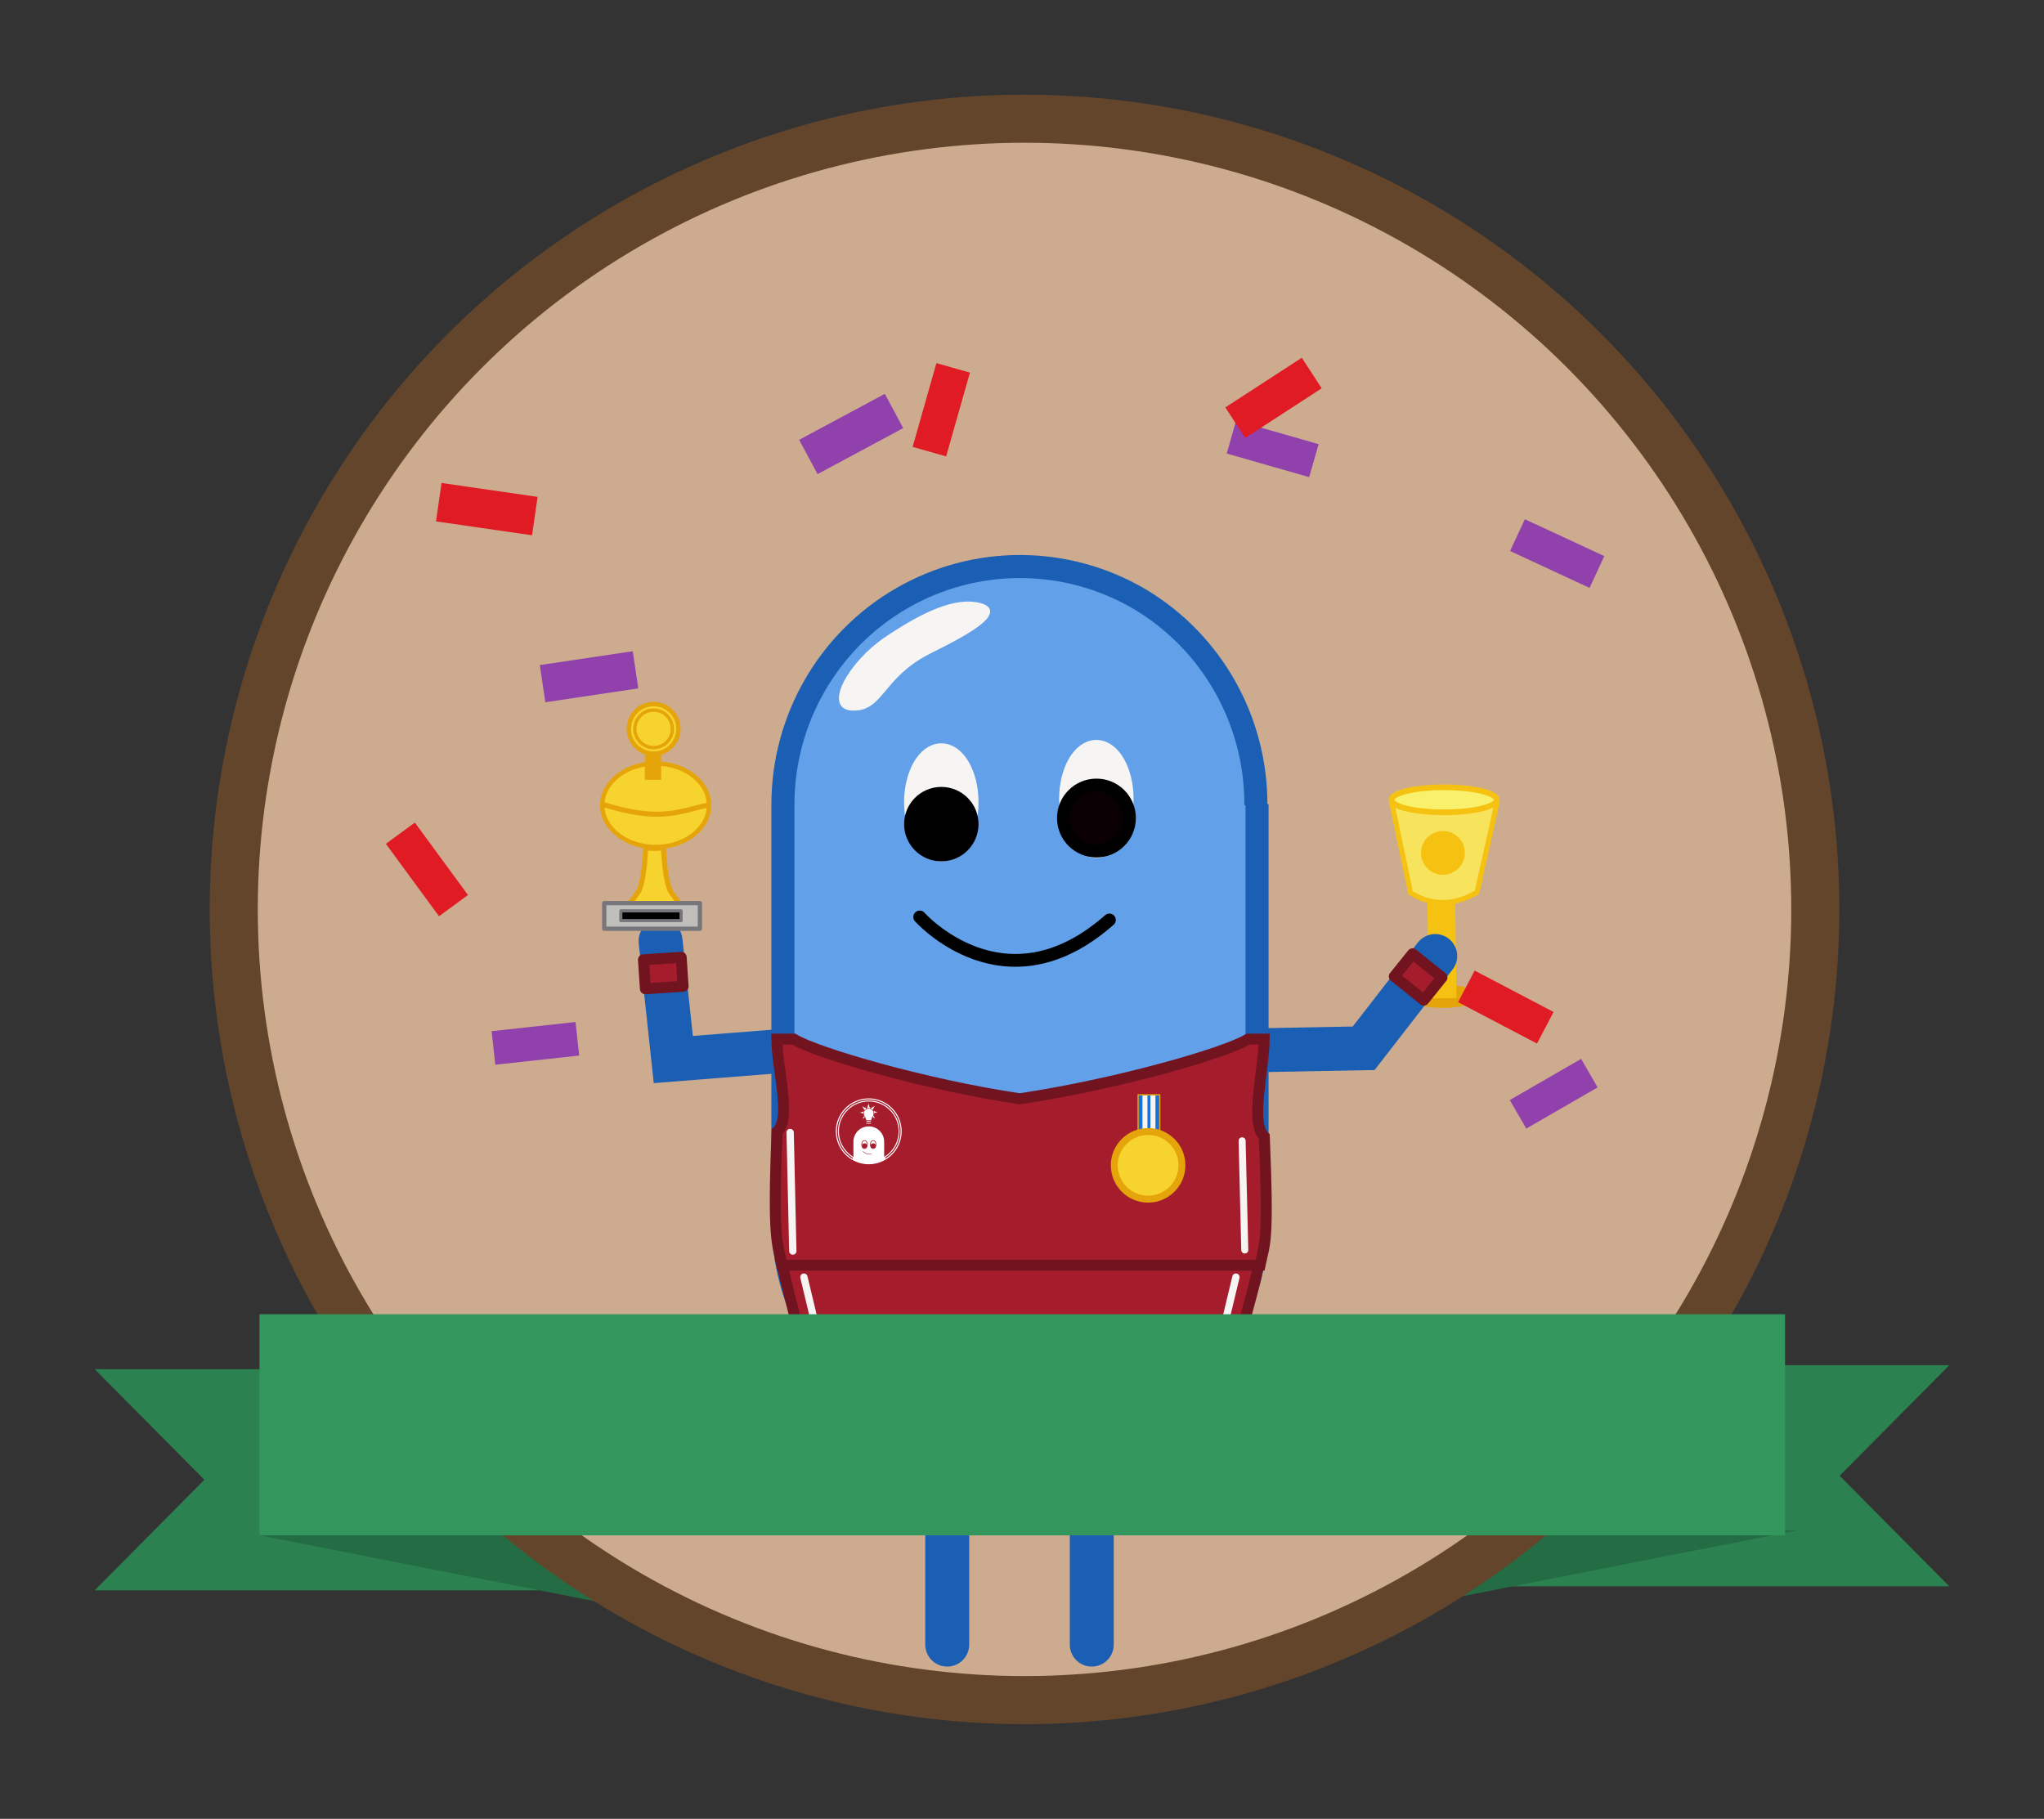 <?xml version="1.0" encoding="UTF-8" standalone="no"?>
<svg
   xmlns:osb="http://www.openswatchbook.org/uri/2009/osb"
   xmlns:dc="http://purl.org/dc/elements/1.1/"
   xmlns:cc="http://creativecommons.org/ns#"
   xmlns:rdf="http://www.w3.org/1999/02/22-rdf-syntax-ns#"
   xmlns:svg="http://www.w3.org/2000/svg"
   xmlns="http://www.w3.org/2000/svg"
   xmlns:sodipodi="http://sodipodi.sourceforge.net/DTD/sodipodi-0.dtd"
   xmlns:inkscape="http://www.inkscape.org/namespaces/inkscape"
   sodipodi:docname="original.svg"
   inkscape:version="1.0 (4035a4fb49, 2020-05-01)"
   id="svg8"
   version="1.1"
   viewBox="0 0 107.943 96.061"
   height="96.061mm"
   width="107.943mm">
  <rect x="0" y="0" width="107.943" height="96.061" fill="#333333" stroke="none"/>
  <defs
     id="defs2">
    <linearGradient
       gradientTransform="matrix(0.265,0,0,0.265,-3.19,2.083)"
       id="linearGradient1052"
       osb:paint="solid">
      <stop
         style="stop-color:#32965d;stop-opacity:1;"
         offset="0"
         id="stop1050" />
    </linearGradient>
    <linearGradient
       id="linearGradient1046"
       osb:paint="solid">
      <stop
         style="stop-color:#68a357;stop-opacity:1;"
         offset="0"
         id="stop1044" />
    </linearGradient>
    <linearGradient
       id="linearGradient1040"
       osb:paint="solid">
      <stop
         style="stop-color:#a6b07e;stop-opacity:1;"
         offset="0"
         id="stop1038" />
    </linearGradient>
    <linearGradient
       id="linearGradient1034"
       osb:paint="solid">
      <stop
         style="stop-color:#bca371;stop-opacity:1;"
         offset="0"
         id="stop1032" />
    </linearGradient>
    <linearGradient
       id="linearGradient1028"
       osb:paint="solid">
      <stop
         style="stop-color:#c97064;stop-opacity:1;"
         offset="0"
         id="stop1026" />
    </linearGradient>
    <inkscape:path-effect
       effect="simplify"
       id="path-effect1564"
       is_visible="true"
       lpeversion="1"
       steps="1"
       threshold="0.001"
       smooth_angles="360"
       helper_size="0"
       simplify_individual_paths="false"
       simplify_just_coalesce="false" />
    <inkscape:path-effect
       effect="simplify"
       id="path-effect1534"
       is_visible="true"
       lpeversion="1"
       steps="1"
       threshold="0.001"
       smooth_angles="360"
       helper_size="0"
       simplify_individual_paths="false"
       simplify_just_coalesce="false" />
    <inkscape:path-effect
       effect="simplify"
       id="path-effect1530"
       is_visible="true"
       lpeversion="1"
       steps="1"
       threshold="0.001"
       smooth_angles="360"
       helper_size="0"
       simplify_individual_paths="false"
       simplify_just_coalesce="false" />
    <inkscape:path-effect
       effect="simplify"
       id="path-effect1526"
       is_visible="true"
       lpeversion="1"
       steps="1"
       threshold="0.001"
       smooth_angles="360"
       helper_size="0"
       simplify_individual_paths="false"
       simplify_just_coalesce="false" />
    <inkscape:path-effect
       effect="simplify"
       id="path-effect1522"
       is_visible="true"
       lpeversion="1"
       steps="1"
       threshold="0.001"
       smooth_angles="360"
       helper_size="0"
       simplify_individual_paths="false"
       simplify_just_coalesce="false" />
    <linearGradient
       id="linearGradient1758"
       gradientTransform="matrix(0.265,0,0,0.265,-2.255,2.083)">
      <stop
         id="stop1756"
         offset="0"
         style="stop-color:#f2cee6;stop-opacity:1;" />
    </linearGradient>
    <linearGradient
       id="linearGradient1752"
       gradientTransform="matrix(0.442,0,0,0.45,5.902,-0.022)">
      <stop
         id="stop1750"
         offset="0"
         style="stop-color:#e8dcb9;stop-opacity:1;" />
    </linearGradient>
    <linearGradient
       id="linearGradient1746"
       gradientTransform="matrix(0.151,0,0,0.151,28.945,17.424)">
      <stop
         id="stop1744"
         offset="0"
         style="stop-color:#c3dbc5;stop-opacity:1;" />
    </linearGradient>
    <linearGradient
       id="linearGradient1740"
       gradientTransform="matrix(0.006,0,0,0.006,-1.542,2.759)">
      <stop
         id="stop1738"
         offset="0"
         style="stop-color:#7798ab;stop-opacity:1;" />
    </linearGradient>
    <linearGradient
       id="linearGradient1734"
       gradientTransform="matrix(0.57,0,0,0.57,0.125,-10.284)">
      <stop
         id="stop1732"
         offset="0"
         style="stop-color:#0d1b1e;stop-opacity:1;" />
    </linearGradient>
    <inkscape:path-effect
       effect="simplify"
       id="path-effect1286"
       is_visible="true"
       lpeversion="1"
       steps="1"
       threshold="0.001"
       smooth_angles="360"
       helper_size="0"
       simplify_individual_paths="false"
       simplify_just_coalesce="false" />
    <inkscape:path-effect
       effect="simplify"
       id="path-effect1205"
       is_visible="true"
       lpeversion="1"
       steps="1"
       threshold="0.001"
       smooth_angles="360"
       helper_size="0"
       simplify_individual_paths="false"
       simplify_just_coalesce="false" />
    <inkscape:path-effect
       simplify_just_coalesce="false"
       simplify_individual_paths="false"
       helper_size="0"
       smooth_angles="360"
       threshold="0.001"
       steps="1"
       lpeversion="1"
       is_visible="true"
       id="path-effect1276"
       effect="simplify" />
    <inkscape:path-effect
       simplify_just_coalesce="false"
       simplify_individual_paths="false"
       helper_size="0"
       smooth_angles="360"
       threshold="0.001"
       steps="1"
       lpeversion="1"
       is_visible="true"
       id="path-effect1265"
       effect="simplify" />
    <clipPath
       id="clipPath857"
       clipPathUnits="userSpaceOnUse">
      <circle
         r="40.491"
         cy="50.113"
         cx="50.915"
         id="circle859"
         style="fill:#cdab8f;fill-rule:evenodd;stroke-width:0.822;stroke-linecap:round;paint-order:stroke fill markers" />
    </clipPath>
    <clipPath
       id="clipPath863"
       clipPathUnits="userSpaceOnUse">
      <circle
         r="40.491"
         cy="50.113"
         cx="50.915"
         id="circle865"
         style="fill:#cdab8f;fill-rule:evenodd;stroke-width:0.822;stroke-linecap:round;paint-order:stroke fill markers" />
    </clipPath>
    <inkscape:path-effect
       effect="simplify"
       id="path-effect1279"
       is_visible="true"
       lpeversion="1"
       steps="1"
       threshold="0.001"
       smooth_angles="360"
       helper_size="0"
       simplify_individual_paths="false"
       simplify_just_coalesce="false" />
    <inkscape:path-effect
       simplify_just_coalesce="false"
       simplify_individual_paths="false"
       helper_size="0"
       smooth_angles="360"
       threshold="0.001"
       steps="1"
       lpeversion="1"
       is_visible="true"
       id="path-effect1275"
       effect="simplify" />
    <linearGradient
       id="linearGradient1155">
      <stop
         id="stop1153"
         offset="0"
         style="stop-color:#cccccc;stop-opacity:1;" />
    </linearGradient>
    <linearGradient
       gradientTransform="matrix(0.268,0,0,0.127,-1.365,12.51)"
       id="linearGradient1149">
      <stop
         id="stop1147"
         offset="0"
         style="stop-color:#878787;stop-opacity:1;" />
    </linearGradient>
    <linearGradient
       gradientTransform="matrix(0.268,0,0,0.127,-1.365,12.51)"
       id="linearGradient1143">
      <stop
         id="stop1141"
         offset="0"
         style="stop-color:#dddddd;stop-opacity:1;" />
    </linearGradient>
    <linearGradient
       id="linearGradient1137">
      <stop
         id="stop1135"
         offset="0"
         style="stop-color:#1fe633;stop-opacity:1;" />
    </linearGradient>
    <linearGradient
       id="linearGradient1131">
      <stop
         id="stop1129"
         offset="0"
         style="stop-color:#77ff77;stop-opacity:1;" />
    </linearGradient>
    <clipPath
       id="clipPath1270"
       clipPathUnits="userSpaceOnUse">
      <path
         style="fill:#5e5c64;stroke:none;stroke-width:0.265px;stroke-linecap:butt;stroke-linejoin:miter;stroke-opacity:1"
         d="M 5.88,63.209 32.072,28.598 78.711,93.678 27.395,97.286 Z"
         id="path1272"
         clip-path="url(#clipPath857)" />
    </clipPath>
    <clipPath
       id="clipPath1281"
       clipPathUnits="userSpaceOnUse">
      <path
         style="fill:#77767b;stroke:none;stroke-width:0.265px;stroke-linecap:butt;stroke-linejoin:miter;stroke-opacity:1"
         d="M 62.541,19.644 35.28,92.208 115.06,77.241 Z"
         id="path1283"
         clip-path="url(#clipPath863)" />
    </clipPath>
    <linearGradient
       id="linearGradient966"
       gradientTransform="matrix(-0.265,0,0,0.265,73.142,44.548)">
      <stop
         style="stop-color:#acc12f;stop-opacity:1;"
         offset="0"
         id="stop964" />
    </linearGradient>
    <linearGradient
       id="linearGradient960"
       gradientTransform="matrix(-1,0,0,1,153.913,-3.2291675e-6)">
      <stop
         style="stop-color:#96a13a;stop-opacity:1;"
         offset="0"
         id="stop958" />
    </linearGradient>
    <linearGradient
       id="linearGradient954"
       gradientTransform="matrix(-1,0,0,1,153.913,-3.2291675e-6)">
      <stop
         style="stop-color:#6c7d47;stop-opacity:1;"
         offset="0"
         id="stop952" />
    </linearGradient>
    <linearGradient
       id="linearGradient948">
      <stop
         style="stop-color:#575c55;stop-opacity:1;"
         offset="0"
         id="stop946" />
    </linearGradient>
    <linearGradient
       id="linearGradient942"
       gradientTransform="matrix(-3.78,0,0,3.78,437.583,-169.619)">
      <stop
         style="stop-color:#45425a;stop-opacity:1;"
         offset="0"
         id="stop940" />
    </linearGradient>
    <clipPath
       clipPathUnits="userSpaceOnUse"
       id="clipPath1148">
      <path
         sodipodi:nodetypes="ccccccccccccc"
         d="m 54.658,94.176 -6.288,9.436 4.494,2.585 1.298,-2.14 0.111,10.672 h 22.684 22.684 l 0.111,-10.672 1.297,2.14 4.494,-2.585 -6.122,-9.436 -22.464,2.9 z"
         style="fill:url(#linearGradient960);stroke:url(#linearGradient954);stroke-width:1;stroke-linecap:butt;stroke-linejoin:miter;stroke-miterlimit:4;stroke-dasharray:none;stroke-opacity:1"
         id="path1150" />
    </clipPath>
    <clipPath
       clipPathUnits="userSpaceOnUse"
       id="clipPath1279">
      <circle
         r="40.491"
         cy="50.113"
         cx="50.915"
         id="circle1281"
         style="fill:#99c1f1;fill-rule:evenodd;stroke-width:0.822;stroke-linecap:round;paint-order:stroke fill markers" />
    </clipPath>
    <clipPath
       clipPathUnits="userSpaceOnUse"
       id="clipPath1291">
      <circle
         r="40.491"
         cy="50.113"
         cx="50.915"
         id="circle1293"
         style="fill:#99c1f1;fill-rule:evenodd;stroke-width:0.822;stroke-linecap:round;paint-order:stroke fill markers" />
    </clipPath>
    <clipPath
       clipPathUnits="userSpaceOnUse"
       id="clipPath994">
      <path
         sodipodi:nodetypes="ccccccccccc"
         d="M 55.993,94.529 54.871,94.548 c -0.299,9.629 -0.292,15.684 0.364,20.18 h 21.722 21.827 c 0.82,-4.099 0.71,-10.551 0.411,-20.18 l -1.156,-0.019 -0.167,2.439 c -0.984,3.846 -12.928,3.192 -20.915,3.537 -7.987,-0.345 -19.931,0.309 -20.914,-3.537 z"
         style="fill:url(#linearGradient1740);stroke:#496677;stroke-width:1;stroke-linecap:butt;stroke-linejoin:miter;stroke-miterlimit:4;stroke-dasharray:none;stroke-opacity:1"
         id="path996" />
    </clipPath>
  </defs>
  <sodipodi:namedview
     fit-margin-bottom="5"
     fit-margin-right="5"
     fit-margin-left="5"
     fit-margin-top="5"
     inkscape:window-maximized="1"
     inkscape:window-y="-8"
     inkscape:window-x="-8"
     inkscape:window-height="1017"
     inkscape:window-width="1920"
     inkscape:guide-bbox="true"
     showguides="true"
     showgrid="false"
     inkscape:document-rotation="0"
     inkscape:current-layer="layer1"
     inkscape:document-units="mm"
     inkscape:cy="194.98127"
     inkscape:cx="62.353192"
     inkscape:zoom="1.4142136"
     inkscape:pageshadow="2"
     inkscape:pageopacity="0.0"
     borderopacity="1.0"
     bordercolor="#666666"
     pagecolor="#ffffff"
     id="base" />
  <g
     transform="translate(3.19,-2.083)"
     id="layer1"
     inkscape:groupmode="layer"
     inkscape:label="Ebene 1">
    <path
       d="m 99.753,74.185 -5.793,5.84 5.793,5.84 h -23.463 v -11.679 z"
       fill="#c01c28"
       style="fill:#2b8250;fill-opacity:1;paint-order:stroke fill markers"
       id="path861" />
    <path
       style="fill:#246c43;fill-opacity:1"
       d="m 91.746,82.904 -17.67,3.474 v -3.474 z"
       fill="#a51d2d"
       id="path863" />
    <path
       d="m 1.81,74.395 5.793,5.84 -5.793,5.84 H 25.273 v -11.679 z"
       fill="#c01c28"
       style="fill:#2b8250;fill-opacity:1;paint-order:stroke fill markers"
       id="path857" />
    <path
       style="fill:#246c43;fill-opacity:1"
       d="m 10.513,83.171 17.67,3.474 v -3.474 z"
       fill="#a51d2d"
       id="path859" />
    <circle
       r="43.03"
       cy="50.113"
       cx="50.915"
       id="path841"
       style="fill:#63452c;fill-opacity:1;fill-rule:evenodd;stroke-width:0.873;stroke-linecap:round;paint-order:stroke fill markers" />
    <circle
       r="40.491"
       style="fill:#cdab8f;fill-opacity:1;fill-rule:evenodd;stroke:none;stroke-width:0.822;stroke-linecap:round;paint-order:stroke fill markers"
       id="circle843"
       cx="50.915"
       cy="50.113" />
    <g
       style="display:inline"
       id="layer3"
       inkscape:label="Pants"
       transform="matrix(0.507,0,0,0.507,-48.577,-28.629)" />
    <g
       id="g1185">
      <ellipse
         style="fill:#e5a50a;fill-opacity:1;fill-rule:evenodd;stroke:none;stroke-width:3.478;stroke-linecap:round;stroke-linejoin:round;stroke-miterlimit:4;stroke-dasharray:none"
         id="path1164"
         cx="73.018"
         cy="54.702"
         rx="1.926"
         ry="0.612" />
      <path
         style="fill:#f5c211;stroke:#f5c211;stroke-width:1.465;stroke-linecap:butt;stroke-linejoin:miter;stroke-miterlimit:4;stroke-dasharray:none;stroke-opacity:1"
         d="m 72.927,49.691 0.066,5.11"
         id="path1162" />
      <path
         style="fill:#f8e45c;stroke:#f5c211;stroke-width:0.265px;stroke-linecap:butt;stroke-linejoin:miter;stroke-opacity:1"
         d="m 70.319,44.533 0.982,4.701 c 1.169,0.737 2.339,0.65 3.508,-0.023 l 1.052,-4.701 z"
         id="path1160"
         sodipodi:nodetypes="ccccc" />
      <ellipse
         style="fill:#f9f06b;fill-opacity:1;fill-rule:evenodd;stroke:#f5c211;stroke-width:0.3;stroke-linecap:round;stroke-linejoin:round;stroke-miterlimit:4;stroke-dasharray:none"
         id="path1156"
         cx="73.074"
         cy="44.324"
         rx="2.778"
         ry="0.661" />
      <circle
         style="fill:#f5c211;fill-opacity:1;fill-rule:evenodd;stroke:none;stroke-width:1.465;stroke-linecap:round;stroke-linejoin:round;stroke-miterlimit:4;stroke-dasharray:none"
         id="path1174"
         cx="73.01"
         cy="47.128"
         r="1.158" />
    </g>
    <g
       transform="matrix(0.58,0,0,0.58,28.114,28.326)"
       id="g1154">
      <g
         inkscape:label="Body"
         id="layer1-1"
         style="display:inline"
         transform="translate(-38.136,-44.878)">
        <path
           sodipodi:nodetypes="ccc"
           id="path72"
           d="M 55.976,95.281 45.469,96.113 44.309,85.317"
           style="fill:none;stroke:#1a5fb4;stroke-width:4;stroke-linecap:round;stroke-linejoin:miter;stroke-miterlimit:4;stroke-dasharray:none;stroke-opacity:1" />
        <path
           style="fill:none;stroke:#1a5fb4;stroke-width:4;stroke-linecap:round;stroke-linejoin:miter;stroke-miterlimit:4;stroke-dasharray:none;stroke-opacity:1"
           d="m 97.932,95.281 10.393,-0.194 6.517,-8.402"
           id="path897"
           sodipodi:nodetypes="ccc" />
        <path
           id="path903"
           d="m 70.408,131.121 v 18.268"
           style="fill:none;stroke:#1a5fb4;stroke-width:4;stroke-linecap:round;stroke-linejoin:miter;stroke-miterlimit:4;stroke-dasharray:none;stroke-opacity:1" />
        <path
           style="fill:none;stroke:#1a5fb4;stroke-width:4;stroke-linecap:round;stroke-linejoin:miter;stroke-miterlimit:4;stroke-dasharray:none;stroke-opacity:1"
           d="m 83.571,131.121 v 18.268"
           id="path905" />
        <path
           d="M 66.295,54.094 C 59.585,57.96 55.447,65.139 55.447,72.912 v 37.725 c -1.26e-4,7.705 4.067,14.832 10.684,18.724 6.676,3.926 14.932,3.962 21.641,0.095 6.71,-3.867 10.848,-11.046 10.848,-18.819 V 72.912 h -0.108 C 98.535,65.229 94.512,58.107 87.936,54.189 81.26,50.263 73.004,50.227 66.295,54.094 Z"
           style="fill:#62a0ea;stroke:#1a5fb4;stroke-width:2.099;stroke-linecap:round;stroke-linejoin:bevel;stroke-miterlimit:4;stroke-dasharray:none;stroke-opacity:1"
           id="path1031"
           sodipodi:nodetypes="cccssccccc" />
        <path
           sodipodi:nodetypes="sssss"
           d="m 68.584,59.1 c -4.216,2.213 -4.137,5.204 -6.849,5.069 -2.436,-0.121 -0.148,-4.19 3.137,-6.4 3.442,-2.315 6.368,-3.649 8.551,-3.052 2.817,0.771 -3.336,3.593 -4.838,4.382 z"
           style="fill:#f6f5f4;fill-opacity:1;stroke:#f6f5f4;stroke-width:0.335;stroke-linecap:round;stroke-linejoin:bevel;stroke-miterlimit:4;stroke-dasharray:none;stroke-opacity:1"
           id="path1061" />
      </g>
      <g
         style="display:inline"
         id="layer4"
         inkscape:label="Face">
        <g
           style="display:inline"
           transform="translate(-41.279,-41.35)"
           id="g1049">
          <path
             style="fill:none;stroke:#000000;stroke-width:1.165;stroke-linecap:round;stroke-linejoin:miter;stroke-miterlimit:4;stroke-dasharray:none;stroke-opacity:1"
             d="m 71.048,79.603 c 0,0 7.724,8.706 17.27,0.27"
             id="path1033" />
          <g
             id="g1047">
            <g
               id="g1039">
              <ellipse
                 cy="69.163"
                 cx="73.014"
                 id="ellipse1035"
                 style="fill:#f6f5f4;fill-opacity:1;stroke:#f6f5f4;stroke-width:1.459;stroke-linecap:round;stroke-linejoin:bevel;stroke-miterlimit:4;stroke-dasharray:none;stroke-opacity:1"
                 rx="2.659"
                 ry="4.644" />
              <circle
                 style="fill:#000000;fill-opacity:1;stroke:#000000;stroke-width:1.165;stroke-linecap:round;stroke-linejoin:bevel;stroke-miterlimit:4;stroke-dasharray:none;stroke-opacity:1"
                 id="circle1037"
                 cx="73.014"
                 cy="71.147"
                 r="2.806" />
            </g>
            <g
               id="g1045">
              <ellipse
                 ry="4.644"
                 rx="2.659"
                 style="fill:#f6f5f4;fill-opacity:1;stroke:#f6f5f4;stroke-width:1.459;stroke-linecap:round;stroke-linejoin:bevel;stroke-miterlimit:4;stroke-dasharray:none;stroke-opacity:1"
                 id="ellipse1041"
                 cx="87.131"
                 cy="68.854" />
              <circle
                 style="fill:#0a0003;fill-opacity:1;stroke:#000000;stroke-width:1.165;stroke-linecap:round;stroke-linejoin:bevel;stroke-miterlimit:4;stroke-dasharray:none;stroke-opacity:1"
                 id="circle1043"
                 cx="87.139"
                 cy="70.593"
                 r="3.007" />
            </g>
          </g>
        </g>
      </g>
      <g
         id="layer2"
         inkscape:label="Shirt"
         style="display:inline"
         transform="translate(-38.136,-44.878)" />
      <g
         style="display:inline"
         id="layer3-5"
         inkscape:label="Pants"
         transform="translate(-38.136,-44.878)">
        <g
           id="g1112"
           style="display:inline"
           transform="translate(-1.2708333e-6)">
          <path
             id="path1094"
             style="display:inline;fill:#a51d2d;fill-opacity:1;stroke:#72141f;stroke-width:1;stroke-linecap:butt;stroke-linejoin:miter;stroke-miterlimit:4;stroke-dasharray:none;stroke-opacity:1"
             d="m 55.343,114.728 3.064,12.312 2.042,8.207 13.983,1.305 0.003,-3.218 c 1.768,-0.42 3.436,-0.38 5.045,0 l 0.003,3.218 13.983,-1.305 2.042,-8.207 c 1.021,-4.104 2.421,-8.293 3.285,-12.312 h -21.836 z"
             sodipodi:nodetypes="cccccccccccc" />
          <path
             style="fill:none;stroke:#f6f5f4;stroke-width:0.665;stroke-linecap:round;stroke-linejoin:miter;stroke-miterlimit:4;stroke-dasharray:none;stroke-opacity:1"
             d="m 57.36,115.925 4.35,18.148"
             id="path1105" />
          <path
             id="path1107"
             d="m 96.695,115.925 -4.35,18.148"
             style="fill:none;stroke:#f6f5f4;stroke-width:0.665;stroke-linecap:round;stroke-linejoin:miter;stroke-miterlimit:4;stroke-dasharray:none;stroke-opacity:1" />
        </g>
        <g
           id="g1168">
          <g
             transform="translate(-1.2708333e-6)"
             style="display:inline"
             id="g1070">
            <path
               sodipodi:nodetypes="ccccccccccc"
               transform="matrix(0.265,0,0,0.265,38.136,44.878)"
               d="m 63.242,186.322 c 0.114,10.701 5.124,27.184 0.084,31.803 -1.543,37.195 0.106,38.098 1.705,45.875 h 81.691 82.531 c 1.599,-7.777 3.027,-6.956 1.484,-44.151 -5.04,-4.619 -0.16,-22.825 -0.047,-33.526 h -5.549 c -7.676,4.735 -44.567,15.42 -78.419,20.506 -32.376,-4.785 -69.992,-15.77 -77.668,-20.506 z"
               style="fill:#a51d2d;stroke:#72141f;stroke-width:3.78;stroke-linecap:butt;stroke-linejoin:miter;stroke-miterlimit:4;stroke-dasharray:none;stroke-opacity:1"
               id="path940" />
            <path
               id="path945"
               d="m 56.108,102.756 0.242,10.795"
               style="fill:none;stroke:#f6f5f4;stroke-width:0.665;stroke-linecap:round;stroke-linejoin:miter;stroke-miterlimit:4;stroke-dasharray:none;stroke-opacity:1" />
            <path
               style="fill:none;stroke:#f6f5f4;stroke-width:0.638;stroke-linecap:round;stroke-linejoin:miter;stroke-miterlimit:4;stroke-dasharray:none;stroke-opacity:1"
               d="m 97.26,103.514 0.242,9.941"
               id="path947" />
            <g
               transform="matrix(0.066,0,0,0.066,59.964,99.349)"
               id="g896">
              <path
                 id="rect850"
                 style="fill:#ffffff;fill-opacity:1;stroke:none;stroke-width:2.085;stroke-linecap:round"
                 d="m 50.313,34.483 c -12.428,0 -22.432,10.005 -22.432,22.433 v 30.932 c 0,0.333 0.008,0.664 0.022,0.993 a 44.687,44.687 0 0 0 22.097,5.846 44.687,44.687 0 0 0 22.737,-6.217 c 0.006,-0.207 0.009,-0.414 0.009,-0.622 V 56.916 c 0,-12.428 -10.005,-22.433 -22.433,-22.433 z"
                 inkscape:export-xdpi="300"
                 inkscape:export-ydpi="300" />
              <circle
                 r="41.854"
                 cy="50"
                 cx="50"
                 id="circle871"
                 style="fill:#a51d2d;fill-opacity:1;stroke:#ffffff;stroke-width:1.359;stroke-linecap:round;stroke-opacity:1"
                 inkscape:export-xdpi="300"
                 inkscape:export-ydpi="300" />
              <g
                 id="g909"
                 transform="matrix(0.591,0,0,0.591,-12.474,-8.103)"
                 inkscape:export-xdpi="300"
                 inkscape:export-ydpi="300">
                <path
                   transform="scale(0.265)"
                   d="m 399.285,327.537 c -74.945,0 -135.279,60.336 -135.279,135.281 v 149.568 a 232.857,232.857 0 0 0 135.279,43.328 232.857,232.857 0 0 0 135.281,-43.33 V 462.818 c 0,-74.945 -60.336,-135.281 -135.281,-135.281 z"
                   style="fill:#ffffff;fill-opacity:1;stroke:none;stroke-width:11.479;stroke-linecap:round;stroke-opacity:1"
                   id="rect873" />
                <ellipse
                   ry="9.355"
                   rx="6.426"
                   cy="129.173"
                   cx="95.817"
                   id="path881"
                   style="fill:#ffffff;fill-opacity:1;stroke:#a51d2d;stroke-width:1.647;stroke-linecap:round;stroke-opacity:1" />
                <circle
                   r="4.626"
                   cy="132.103"
                   cx="95.817"
                   id="path885"
                   style="fill:#a51d2d;fill-opacity:1;stroke:#a51d2d;stroke-width:2.576;stroke-linecap:round;stroke-opacity:1" />
                <ellipse
                   style="fill:#ffffff;fill-opacity:1;stroke:#a51d2d;stroke-width:1.647;stroke-linecap:round;stroke-opacity:1"
                   id="ellipse887"
                   cx="116.039"
                   cy="129.173"
                   rx="6.426"
                   ry="9.355" />
                <circle
                   style="fill:#a51d2d;fill-opacity:1;stroke:#a51d2d;stroke-width:2.576;stroke-linecap:round;stroke-opacity:1"
                   id="circle889"
                   cx="116.039"
                   cy="132.103"
                   r="4.626" />
                <path
                   id="path901"
                   d="m 92.209,145.016 c 10.97,10.616 19.284,5.422 19.284,5.422"
                   style="fill:none;stroke:#a51d2d;stroke-width:1.065;stroke-linecap:round;stroke-linejoin:miter;stroke-miterlimit:4;stroke-dasharray:none;stroke-opacity:1" />
              </g>
              <path
                 style="fill:none;fill-opacity:1;stroke:#ffffff;stroke-width:1.443;stroke-linecap:round;stroke-miterlimit:4;stroke-dasharray:none;stroke-opacity:1"
                 d="M 94.687,50 A 44.687,44.687 0 0 1 50,94.687 44.687,44.687 0 0 1 5.313,50 44.687,44.687 0 0 1 50,5.313 44.687,44.687 0 0 1 94.687,50 Z"
                 id="path869"
                 inkscape:export-xdpi="300"
                 inkscape:export-ydpi="300" />
              <path
                 sodipodi:type="star"
                 style="fill:#ffffff;fill-opacity:1;stroke:#a51d2d;stroke-width:1.279;stroke-linecap:round;stroke-miterlimit:4;stroke-dasharray:none;stroke-opacity:1"
                 id="path993"
                 sodipodi:sides="8"
                 sodipodi:cx="104.50786"
                 sodipodi:cy="76.872536"
                 sodipodi:r1="18.757471"
                 sodipodi:r2="8.628437"
                 sodipodi:arg1="0.52479577"
                 sodipodi:arg2="0.91749485"
                 inkscape:flatsided="false"
                 inkscape:rounded="0"
                 inkscape:randomized="0"
                 d="m 120.741,86.271 -10.989,-2.546 -0.411,11.272 -5.97,-9.571 -8.262,7.68 2.546,-10.989 -11.272,-0.411 9.571,-5.97 -7.68,-8.262 10.989,2.546 0.411,-11.272 5.97,9.571 8.262,-7.68 -2.546,10.989 11.272,0.411 -9.571,5.97 z"
                 transform="matrix(0.706,0.165,-0.165,0.706,-11.155,-47.693)"
                 inkscape:export-xdpi="300"
                 inkscape:export-ydpi="300" />
              <g
                 id="g946"
                 transform="matrix(0.516,0,0,0.516,-4.301,-10.43)"
                 style="stroke:#000000;stroke-width:1.405;stroke-miterlimit:4;stroke-dasharray:none;stroke-opacity:1"
                 inkscape:export-xdpi="300"
                 inkscape:export-ydpi="300">
                <g
                   transform="matrix(0.53,0,0,0.53,81.371,82.123)"
                   id="g930"
                   style="stroke:#000000;stroke-width:2.652;stroke-miterlimit:4;stroke-dasharray:none;stroke-opacity:1">
                  <rect
                     style="fill:#ffffff;fill-opacity:1;stroke:#a51d2d;stroke-width:2.652;stroke-linecap:round;stroke-miterlimit:4;stroke-dasharray:none;stroke-opacity:1"
                     id="rect921"
                     width="25.925"
                     height="5.613"
                     x="32.072"
                     y="23.52"
                     ry="2.806" />
                  <rect
                     ry="2.806"
                     y="17.907"
                     x="32.072"
                     height="5.613"
                     width="25.925"
                     id="rect923"
                     style="fill:#ffffff;fill-opacity:1;stroke:#a51d2d;stroke-width:2.652;stroke-linecap:round;stroke-miterlimit:4;stroke-dasharray:none;stroke-opacity:1" />
                  <rect
                     style="fill:#ffffff;fill-opacity:1;stroke:#a51d2d;stroke-width:2.652;stroke-linecap:round;stroke-miterlimit:4;stroke-dasharray:none;stroke-opacity:1"
                     id="rect925"
                     width="25.925"
                     height="5.613"
                     x="32.072"
                     y="12.294"
                     ry="2.806" />
                </g>
                <path
                   d="m 105.172,55.846 a 13.796,13.796 0 0 0 -13.796,13.796 13.796,13.796 0 0 0 3.814,9.522 l 2.034,6.157 c 0.488,1.476 1.252,2.806 2.807,2.806 h 10.284 c 1.555,0 2.319,-1.33 2.807,-2.806 l 2.034,-6.157 a 13.796,13.796 0 0 0 3.814,-9.523 13.796,13.796 0 0 0 -13.796,-13.796 z"
                   style="fill:#ffffff;fill-opacity:1;stroke:#a51d2d;stroke-width:1.405;stroke-linecap:round;stroke-miterlimit:4;stroke-dasharray:none;stroke-opacity:1"
                   id="rect932" />
              </g>
            </g>
          </g>
          <rect
             style="fill:#a51d2d;fill-opacity:1;fill-rule:evenodd;stroke:#72141f;stroke-width:1;stroke-linecap:round;stroke-linejoin:round;stroke-miterlimit:4;stroke-dasharray:none;stroke-opacity:1"
             id="rect1118"
             width="3.44"
             height="2.646"
             x="36.91"
             y="-92.289"
             transform="matrix(0.998,-0.066,-0.066,-0.998,0,0)" />
          <rect
             transform="rotate(-141.214)"
             y="0.586"
             x="-145.522"
             height="2.646"
             width="3.44"
             id="rect1120"
             style="fill:#a51d2d;fill-opacity:1;fill-rule:evenodd;stroke:#72141f;stroke-width:1;stroke-linecap:round;stroke-linejoin:round;stroke-miterlimit:4;stroke-dasharray:none;stroke-opacity:1" />
        </g>
      </g>
      <g
         style="display:inline"
         inkscape:label="Hat"
         id="layer5" />
    </g>
    <rect
       x="10.513"
       y="71.493"
       width="80.565"
       height="11.679"
       ry="0"
       fill="#e01b24"
       style="fill:url(#linearGradient1052);paint-order:stroke fill markers"
       id="rect869" />
    <g
       transform="translate(2.011,0.702)"
       id="g1214">
      <ellipse
         style="fill:#f6d32d;fill-opacity:1;fill-rule:evenodd;stroke:#e5a50a;stroke-width:0.233;stroke-linecap:round;stroke-linejoin:round;stroke-miterlimit:4;stroke-dasharray:none"
         id="path1187"
         cx="29.424"
         cy="43.91"
         rx="2.82"
         ry="2.204" />
      <path
         style="fill:none;stroke:#e5a50a;stroke-width:0.265px;stroke-linecap:butt;stroke-linejoin:miter;stroke-opacity:1"
         d="m 26.604,43.85 c 3.126,1.002 4.132,0.338 5.613,0.047"
         id="path1189"
         sodipodi:nodetypes="cc" />
      <path
         style="fill:none;stroke:#e5a50a;stroke-width:0.865;stroke-linecap:butt;stroke-linejoin:miter;stroke-miterlimit:4;stroke-dasharray:none;stroke-opacity:1"
         d="M 29.283,42.564 V 40.693"
         id="path1191" />
      <circle
         style="fill:#f6d32d;fill-opacity:1;fill-rule:evenodd;stroke:#e5a50a;stroke-width:0.233;stroke-linecap:round;stroke-linejoin:round;stroke-miterlimit:4;stroke-dasharray:none"
         id="path1193"
         cx="29.317"
         cy="39.875"
         r="1.31" />
      <path
         id="path1195"
         style="fill:#f6d32d;stroke:#e5a50a;stroke-width:1px;stroke-linecap:butt;stroke-linejoin:miter;stroke-opacity:1"
         d="m 121.092,166.348 c 0,0 -0.264,7.07 -1.59,8.926 -1.326,1.856 -1.77,2.299 -1.77,2.299 h 5.127 5.127 c 0,0 -0.442,-0.443 -1.768,-2.299 -1.326,-1.856 -1.592,-8.926 -1.592,-8.926 l -1.768,0.088 z"
         transform="matrix(0.265,0,0,0.265,-3.19,2.083)" />
      <circle
         r="0.991"
         cy="39.875"
         cx="29.317"
         id="circle1200"
         style="fill:#f6d32d;fill-opacity:1;fill-rule:evenodd;stroke:#e5a50a;stroke-width:0.176;stroke-linecap:round;stroke-linejoin:round;stroke-miterlimit:4;stroke-dasharray:none" />
      <rect
         style="fill:#c0bfbc;fill-opacity:1;fill-rule:evenodd;stroke:#77767b;stroke-width:0.226;stroke-linecap:round;stroke-linejoin:round;stroke-miterlimit:4;stroke-dasharray:none"
         id="rect1202"
         width="5.051"
         height="1.354"
         x="26.709"
         y="49.078" />
      <rect
         style="fill:#000000;fill-opacity:1;fill-rule:evenodd;stroke:#77767b;stroke-width:0.165;stroke-linecap:round;stroke-linejoin:round;stroke-miterlimit:4;stroke-dasharray:none"
         id="rect1204"
         width="3.181"
         height="0.514"
         x="27.586"
         y="49.486" />
    </g>
    <g
       id="g1228">
      <rect
         style="fill:#1c71d8;fill-opacity:1;fill-rule:evenodd;stroke:#e5a50a;stroke-width:0.065;stroke-linecap:round;stroke-linejoin:round;stroke-miterlimit:4;stroke-dasharray:none"
         id="rect1218"
         width="1.146"
         height="2.035"
         x="56.912"
         y="59.905" />
      <path
         style="fill:#f6f5f4;stroke:#f6f5f4;stroke-width:0.265px;stroke-linecap:butt;stroke-linejoin:miter;stroke-opacity:1"
         d="m 57.275,59.94 v 1.824"
         id="path1220" />
      <path
         id="path1222"
         d="m 57.696,59.94 v 1.824"
         style="fill:#f6f5f4;stroke:#f6f5f4;stroke-width:0.265px;stroke-linecap:butt;stroke-linejoin:miter;stroke-opacity:1" />
      <circle
         style="fill:#f6d32d;fill-opacity:1;fill-rule:evenodd;stroke:#e5a50a;stroke-width:0.365;stroke-linecap:round;stroke-linejoin:round;stroke-miterlimit:4;stroke-dasharray:none"
         id="path1216"
         cx="57.441"
         cy="63.629"
         r="1.786" />
    </g>
    <rect
       transform="rotate(-98.493)"
       style="fill:#9141ac;fill-opacity:1;fill-rule:evenodd;stroke:none;stroke-width:0.069;stroke-linecap:round;stroke-linejoin:round;stroke-miterlimit:4;stroke-dasharray:none"
       id="use1241"
       width="1.985"
       height="4.962"
       x="-42.525"
       y="19.544" />
    <rect
       transform="rotate(61.763)"
       style="fill:#9141ac;fill-opacity:1;fill-rule:evenodd;stroke:none;stroke-width:0.071;stroke-linecap:round;stroke-linejoin:round;stroke-miterlimit:4;stroke-dasharray:none"
       id="use1243"
       width="2.055"
       height="5.136"
       x="40.758"
       y="-27.53" />
    <rect
       transform="rotate(105.981)"
       style="fill:#9141ac;fill-opacity:1;fill-rule:evenodd;stroke:none;stroke-width:0.063;stroke-linecap:round;stroke-linejoin:round;stroke-miterlimit:4;stroke-dasharray:none"
       id="use1245"
       width="1.812"
       height="4.53"
       x="6.26"
       y="-70.91" />
    <rect
       transform="rotate(114.898)"
       style="fill:#9141ac;fill-opacity:1;fill-rule:evenodd;stroke:none;stroke-width:0.064;stroke-linecap:round;stroke-linejoin:round;stroke-miterlimit:4;stroke-dasharray:none"
       id="use1247"
       width="1.851"
       height="4.627"
       x="-5.796"
       y="-87.198" />
    <rect
       transform="rotate(59.996)"
       style="fill:#9141ac;fill-opacity:1;fill-rule:evenodd;stroke:none;stroke-width:0.06;stroke-linecap:round;stroke-linejoin:round;stroke-miterlimit:4;stroke-dasharray:none"
       id="use1249"
       width="1.74"
       height="4.351"
       x="90.392"
       y="-40.54" />
    <rect
       transform="rotate(83.763)"
       style="fill:#9141ac;fill-opacity:1;fill-rule:evenodd;stroke:none;stroke-width:0.062;stroke-linecap:round;stroke-linejoin:round;stroke-miterlimit:4;stroke-dasharray:none"
       id="use1251"
       width="1.783"
       height="4.457"
       x="58.683"
       y="-20.952" />
    <rect
       transform="rotate(-123.005)"
       y="38.737"
       x="-55.228"
       height="4.816"
       width="1.926"
       id="use1286"
       style="fill:#e01b24;fill-opacity:1;fill-rule:evenodd;stroke:none;stroke-width:0.067;stroke-linecap:round;stroke-linejoin:round;stroke-miterlimit:4;stroke-dasharray:none" />
    <rect
       transform="rotate(15.847)"
       y="7.82"
       x="50.309"
       height="4.6"
       width="1.84"
       id="use1288"
       style="fill:#e01b24;fill-opacity:1;fill-rule:evenodd;stroke:none;stroke-width:0.064;stroke-linecap:round;stroke-linejoin:round;stroke-miterlimit:4;stroke-dasharray:none" />
    <rect
       transform="rotate(117.672)"
       y="-95.623"
       x="12.558"
       height="4.707"
       width="1.883"
       id="use1290"
       style="fill:#e01b24;fill-opacity:1;fill-rule:evenodd;stroke:none;stroke-width:0.065;stroke-linecap:round;stroke-linejoin:round;stroke-miterlimit:4;stroke-dasharray:none" />
    <rect
       transform="rotate(-81.762)"
       y="23.874"
       x="-26.472"
       height="5.125"
       width="2.05"
       id="use1292"
       style="fill:#e01b24;fill-opacity:1;fill-rule:evenodd;stroke:none;stroke-width:0.071;stroke-linecap:round;stroke-linejoin:round;stroke-miterlimit:4;stroke-dasharray:none" />
    <rect
       transform="rotate(-36.257)"
       y="47.782"
       x="-13.729"
       height="4.744"
       width="1.898"
       id="use1294"
       style="fill:#e01b24;fill-opacity:1;fill-rule:evenodd;stroke:none;stroke-width:0.066;stroke-linecap:round;stroke-linejoin:round;stroke-miterlimit:4;stroke-dasharray:none" />
  </g>
</svg>
